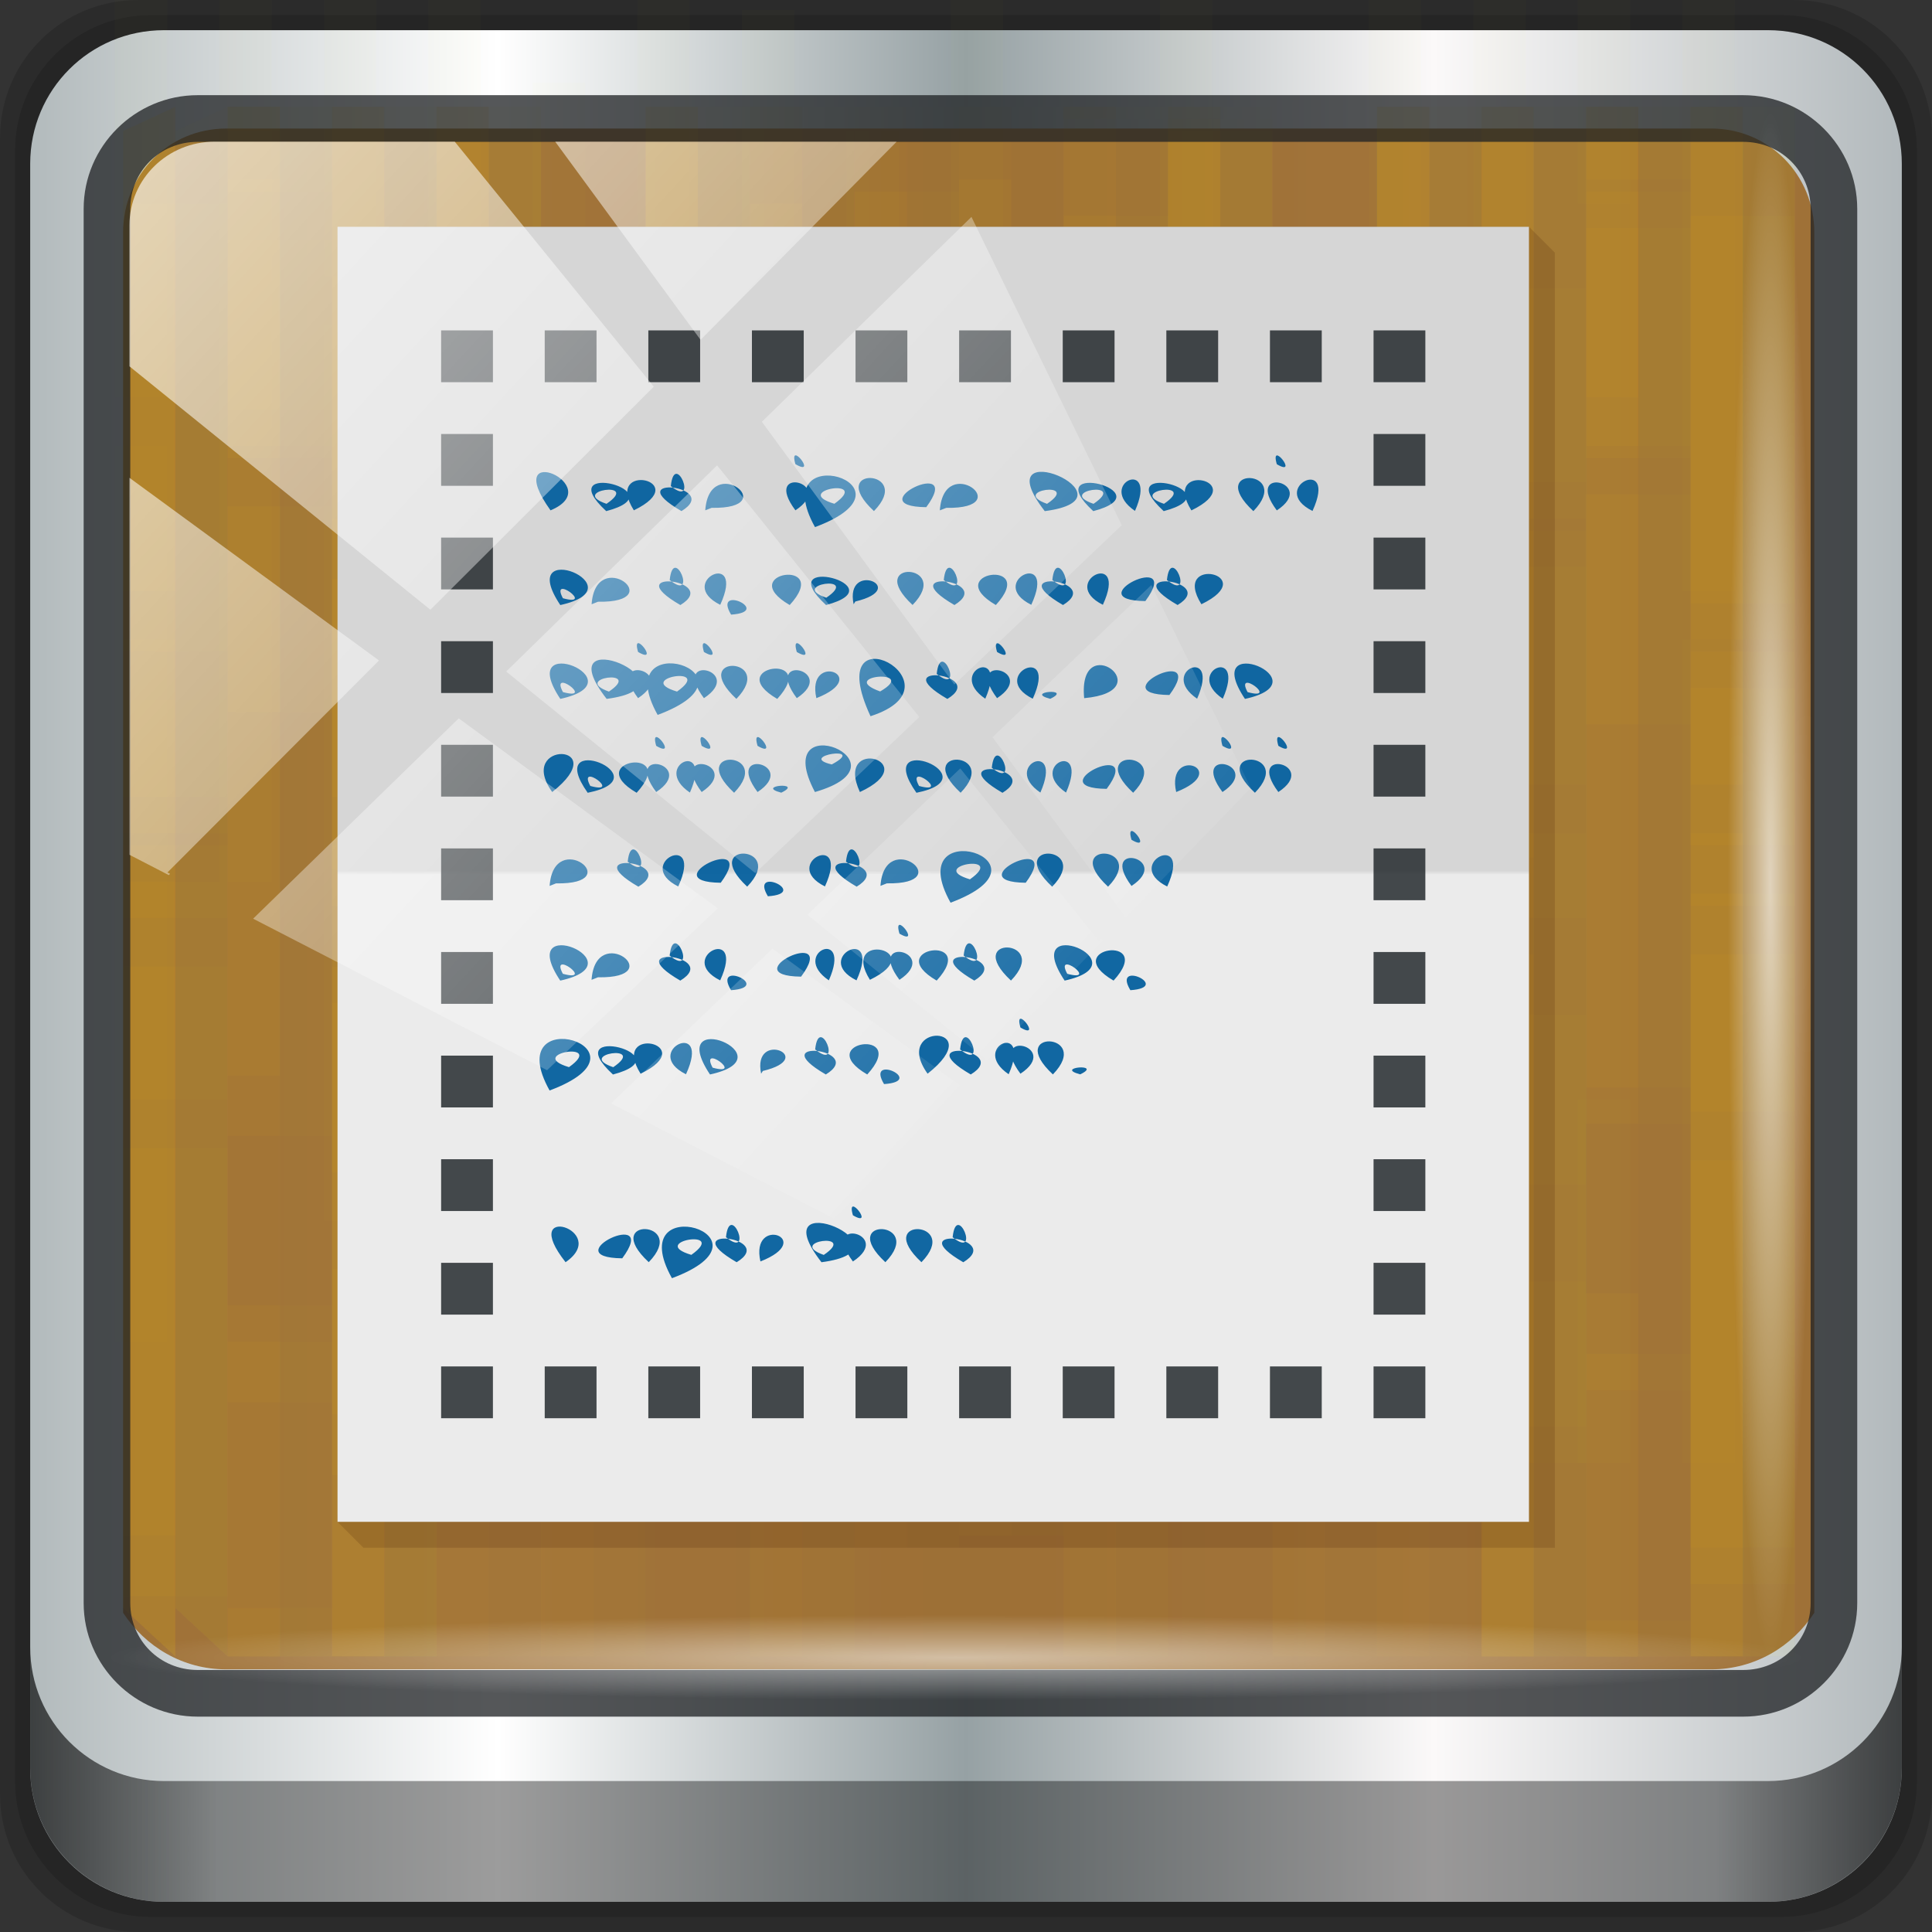 <?xml version="1.0" encoding="UTF-8" standalone="no"?>
<!-- Created with Inkscape (http://www.inkscape.org/) -->

<svg
   xmlns:dc="http://purl.org/dc/elements/1.1/"
   xmlns:cc="http://creativecommons.org/ns#"
   xmlns:rdf="http://www.w3.org/1999/02/22-rdf-syntax-ns#"
   xmlns:svg="http://www.w3.org/2000/svg"
   xmlns="http://www.w3.org/2000/svg"
   xmlns:xlink="http://www.w3.org/1999/xlink"
   xmlns:sodipodi="http://sodipodi.sourceforge.net/DTD/sodipodi-0.dtd"
   xmlns:inkscape="http://www.inkscape.org/namespaces/inkscape"
   width="96"
   height="96"
   id="svg13094"
   version="1.1"
   inkscape:version="0.92.2 5c3e80d, 2017-08-06"
   sodipodi:docname="template_colorful.svg">
  <rect width="100%" height="100%" fill="#333333" stroke="none"/>
  <sodipodi:namedview
     id="base"
     pagecolor="#ffffff"
     bordercolor="#666666"
     borderopacity="1.0"
     inkscape:pageopacity="0"
     inkscape:pageshadow="2"
     inkscape:zoom="5.8593753"
     inkscape:cx="31.627072"
     inkscape:cy="31.975788"
     inkscape:document-units="px"
     inkscape:current-layer="svg13094"
     showgrid="false"
     inkscape:snap-bbox="true"
     inkscape:bbox-paths="true"
     inkscape:bbox-nodes="true"
     inkscape:snap-bbox-edge-midpoints="true"
     inkscape:snap-bbox-midpoints="true"
     inkscape:object-paths="true"
     inkscape:snap-intersection-paths="true"
     inkscape:object-nodes="true"
     inkscape:snap-smooth-nodes="true"
     inkscape:snap-midpoints="true"
     inkscape:snap-object-midpoints="true"
     inkscape:snap-center="true"
     showguides="true"
     inkscape:guide-bbox="true"
     inkscape:window-width="1280"
     inkscape:window-height="941"
     inkscape:window-x="0"
     inkscape:window-y="21"
     inkscape:window-maximized="1"
     inkscape:snap-global="true"
     fit-margin-top="0"
     fit-margin-left="0"
     fit-margin-right="0"
     fit-margin-bottom="0"
     showborder="true"
     inkscape:showpageshadow="false"
     inkscape:snap-page="true">
    <inkscape:grid
       originy="18"
       originx="1.6362304e-08"
       snapvisiblegridlinesonly="true"
       enabled="true"
       visible="true"
       empspacing="5"
       id="grid3075"
       type="xygrid"
       spacingx="1"
       spacingy="1" />
  </sodipodi:namedview>
  <defs
     id="defs13096">
    <linearGradient
       gradientTransform="matrix(0.823,0,0,0.823,6.355,8.589)"
       gradientUnits="userSpaceOnUse"
       id="linearGradient3984-8-7-3-8"
       y2="2"
       x2="31"
       y1="64"
       x1="31">
      <stop
         offset="0"
         style="stop-color:#ebebeb;stop-opacity:1"
         id="stop3099-1-3-0-1" />
      <stop
         offset="0.5"
         style="stop-color:#ebebeb;stop-opacity:1;"
         id="stop3875-7-3-2-0" />
      <stop
         offset="0.503"
         style="stop-color:#d6d6d6;stop-opacity:1"
         id="stop3873-1-0-8-5" />
      <stop
         offset="1"
         style="stop-color:#d6d6d6;stop-opacity:1"
         id="stop3101-06-4-6-6" />
    </linearGradient>
    <linearGradient
       id="linearGradient6139-0">
      <stop
         style="stop-color:#b2babc;stop-opacity:1"
         offset="0"
         id="stop6141-2" />
      <stop
         id="stop6151-0"
         offset="0.25"
         style="stop-color:#ffffff;stop-opacity:1;" />
      <stop
         id="stop6147-1"
         offset="0.5"
         style="stop-color:#96a1a4;stop-opacity:1" />
      <stop
         style="stop-color:#fbf9f9;stop-opacity:1;"
         offset="0.75"
         id="stop6149-4" />
      <stop
         style="stop-color:#b2b9bc;stop-opacity:1"
         offset="1"
         id="stop6143-4" />
    </linearGradient>
    <linearGradient
       id="linearGradient3832-0-6-1-1">
      <stop
         id="stop3834-6-3-7-1"
         offset="0"
         style="stop-color:#000000;stop-opacity:1;" />
      <stop
         style="stop-color:#000000;stop-opacity:0.588;"
         offset="0.1"
         id="stop3872-2-4" />
      <stop
         id="stop3844-6-2-7-6"
         offset="0.9"
         style="stop-color:#000000;stop-opacity:0.588;" />
      <stop
         id="stop3836-5-0-2-9"
         offset="1"
         style="stop-color:#000000;stop-opacity:1;" />
    </linearGradient>
    <linearGradient
       id="linearGradient3737">
      <stop
         id="stop3739"
         style="stop-color:#ffffff;stop-opacity:1"
         offset="0" />
      <stop
         id="stop3741"
         style="stop-color:#ffffff;stop-opacity:0"
         offset="1" />
    </linearGradient>
    <clipPath
       clipPathUnits="userSpaceOnUse"
       id="clipPath4156-4-1">
      <path
         style="opacity:0.6;fill:#ffffff;fill-opacity:1;stroke:none"
         d="m 27.046,-55.695 -14.214,13.321 h 0.061 l 15.653,21.771 10.231,-10.546 C 38.562,-32.302 27.468,-54.819 27.046,-55.695 Z M 9.647,-39.383 -5.241,-25.321 15.988,-7.806 26.372,-18.383 Z m 31.491,12.951 -9.741,9.714 8.945,12.458 7.781,-7.555 z m -49.84,4.379 -13.754,12.982 26.283,13.846 0.061,-0.062 -0.123,-0.062 L 13.599,-5.401 -8.702,-22.053 Z m 38.015,7.401 -9.803,9.775 11.579,9.559 7.628,-7.401 -8.669,-11.009 z m 20.187,5.674 -7.383,7.216 6.188,8.542 5.82,-6.137 z m -32.195,6.322 -9.557,9.498 13.662,7.185 7.934,-7.678 z m 23.312,2.374 -7.107,6.938 8.363,6.907 5.361,-5.674 -0.061,-0.092 -0.092,0.123 -6.464,-8.203 z m -8.73,8.542 -7.505,7.339 10.354,5.458 c 1.397,-1.321 5.675,-6.123 5.851,-6.322 z"
         id="path4158-0-8"
         inkscape:connector-curvature="0" />
    </clipPath>
    <linearGradient
       gradientUnits="userSpaceOnUse"
       y2="7.017"
       x2="45.448"
       y1="92.54"
       x1="45.448"
       gradientTransform="scale(1.006,0.994)"
       id="ButtonShadow-16">
      <stop
         id="stop3750-6"
         offset="0"
         style="stop-color:#000000;stop-opacity:1;" />
      <stop
         id="stop3752-4"
         offset="1"
         style="stop-color:#000000;stop-opacity:0.588;" />
    </linearGradient>
    <clipPath
       id="clipPath4355-7"
       clipPathUnits="userSpaceOnUse">
      <rect
         ry="6"
         rx="6"
         y="6"
         x="6"
         height="80"
         width="84"
         id="rect4357-5"
         style="fill:#ffffff;fill-opacity:1;fill-rule:nonzero;stroke:none" />
    </clipPath>
    <clipPath
       id="clipPath4355-9"
       clipPathUnits="userSpaceOnUse">
      <rect
         ry="6"
         rx="6"
         y="6"
         x="6"
         height="80"
         width="84"
         id="rect4357-1"
         style="fill:#ffffff;fill-opacity:1;fill-rule:nonzero;stroke:none" />
    </clipPath>
    <clipPath
       id="clipPath4355-1"
       clipPathUnits="userSpaceOnUse">
      <rect
         ry="6"
         rx="6"
         y="6"
         x="6"
         height="80"
         width="84"
         id="rect4357-9"
         style="fill:#ffffff;fill-opacity:1;fill-rule:nonzero;stroke:none" />
    </clipPath>
    <clipPath
       id="clipPath3943-52-0"
       clipPathUnits="userSpaceOnUse">
      <path
         inkscape:connector-curvature="0"
         style="color:#000000;display:inline;overflow:visible;visibility:visible;opacity:0.8;fill:#ff00ff;fill-opacity:1;fill-rule:nonzero;stroke:none;stroke-width:1;marker:none;enable-background:accumulate"
         d="m 69.781,20.844 -5,3.438 c 5.587,5.537 9,13.328 9,21.812 0,8.434 -3.377,16.096 -8.906,21.625 l 5,3.438 C 76.078,64.576 80,55.844 80,46.094 c 2e-6,-9.797 -3.963,-18.66 -10.219,-25.25 z M 40,24.062 28.906,36.219 H 21.5 c -0.823,0 -1.5,0.677 -1.5,1.5 v 1 14.844 1 c 0,0.823 0.684,1.61 1.5,1.5 h 7.406 L 40,68 V 66 26.062 Z m 20.594,3.281 -5,3.438 L 55.5,30.875 c 3.938,3.89 6.406,9.25 6.406,15.219 0,5.921 -2.43,11.148 -6.312,15.031 l 0.094,0.094 5.094,3.438 c 4.475,-4.908 7.25,-11.402 7.25,-18.562 0,-7.231 -2.879,-13.831 -7.438,-18.75 z m -9.25,6.5 -5.219,3.625 c 2.222,2.218 3.719,5.24 3.719,8.625 0,3.337 -1.459,6.228 -3.625,8.438 l 5.219,3.625 c 2.822,-3.237 4.531,-7.434 4.531,-12.062 0,-4.673 -1.754,-9.001 -4.625,-12.25 z"
         id="path3945-4-1" />
    </clipPath>
    <linearGradient
       y2="47"
       x2="90"
       y1="47"
       x1="6"
       gradientTransform="matrix(1.107,0,0,1.107,-5.143,-4.036)"
       gradientUnits="userSpaceOnUse"
       id="linearGradient4071-9"
       xlink:href="#linearGradient6139-0"
       inkscape:collect="always" />
    <linearGradient
       gradientUnits="userSpaceOnUse"
       y2="88.172"
       x2="94.5"
       y1="88.172"
       x1="1.5"
       id="linearGradient4129-3"
       xlink:href="#linearGradient3832-0-6-1-1"
       inkscape:collect="always"
       gradientTransform="translate(-3.4e-6)" />
    <radialGradient
       r="43.199"
       fy="44.893"
       fx="13.948"
       cy="44.893"
       cx="13.948"
       gradientTransform="matrix(0.975,0,0,0.049,33.899,80.167)"
       gradientUnits="userSpaceOnUse"
       id="radialGradient7462-6"
       xlink:href="#linearGradient3737"
       inkscape:collect="always" />
    <radialGradient
       r="43.199"
       fy="44.893"
       fx="13.948"
       cy="44.893"
       cx="13.948"
       gradientTransform="matrix(0.888,0,0,0.049,31.544,-90.168)"
       gradientUnits="userSpaceOnUse"
       id="radialGradient7464-7"
       xlink:href="#linearGradient3737"
       inkscape:collect="always" />
    <clipPath
       clipPathUnits="userSpaceOnUse"
       id="clipPath4156-4-1-9">
      <path
         style="opacity:0.6;fill:#ffffff;fill-opacity:1;stroke:none"
         d="m 27.046,-55.695 -14.214,13.321 h 0.061 l 15.653,21.771 10.231,-10.546 C 38.562,-32.302 27.468,-54.819 27.046,-55.695 Z M 9.647,-39.383 -5.241,-25.321 15.988,-7.806 26.372,-18.383 Z m 31.491,12.951 -9.741,9.714 8.945,12.458 7.781,-7.555 z m -49.84,4.379 -13.754,12.982 26.283,13.846 0.061,-0.062 -0.123,-0.062 L 13.599,-5.401 -8.702,-22.053 Z m 38.015,7.401 -9.803,9.775 11.579,9.559 7.628,-7.401 -8.669,-11.009 z m 20.187,5.674 -7.383,7.216 6.188,8.542 5.82,-6.137 z m -32.195,6.322 -9.557,9.498 13.662,7.185 7.934,-7.678 z m 23.312,2.374 -7.107,6.938 8.363,6.907 5.361,-5.674 -0.061,-0.092 -0.092,0.123 -6.464,-8.203 z m -8.73,8.542 -7.505,7.339 10.354,5.458 c 1.397,-1.321 5.675,-6.123 5.851,-6.322 z"
         id="path4158-0-8-2"
         inkscape:connector-curvature="0" />
    </clipPath>
    <clipPath
       id="clipPath4355-7-3"
       clipPathUnits="userSpaceOnUse">
      <rect
         ry="6"
         rx="6"
         y="6"
         x="6"
         height="80"
         width="84"
         id="rect4357-5-7"
         style="fill:#ffffff;fill-opacity:1;fill-rule:nonzero;stroke:none" />
    </clipPath>
    <clipPath
       id="clipPath4355-9-5"
       clipPathUnits="userSpaceOnUse">
      <rect
         ry="6"
         rx="6"
         y="6"
         x="6"
         height="80"
         width="84"
         id="rect4357-1-9"
         style="fill:#ffffff;fill-opacity:1;fill-rule:nonzero;stroke:none" />
    </clipPath>
    <clipPath
       id="clipPath4355-1-2"
       clipPathUnits="userSpaceOnUse">
      <rect
         ry="6"
         rx="6"
         y="6"
         x="6"
         height="80"
         width="84"
         id="rect4357-9-2"
         style="fill:#ffffff;fill-opacity:1;fill-rule:nonzero;stroke:none" />
    </clipPath>
    <clipPath
       id="clipPath3943-52-0-8"
       clipPathUnits="userSpaceOnUse">
      <path
         inkscape:connector-curvature="0"
         style="color:#000000;display:inline;overflow:visible;visibility:visible;opacity:0.8;fill:#ff00ff;fill-opacity:1;fill-rule:nonzero;stroke:none;stroke-width:1;marker:none;enable-background:accumulate"
         d="m 69.781,20.844 -5,3.438 c 5.587,5.537 9,13.328 9,21.812 0,8.434 -3.377,16.096 -8.906,21.625 l 5,3.438 C 76.078,64.576 80,55.844 80,46.094 c 2e-6,-9.797 -3.963,-18.66 -10.219,-25.25 z M 40,24.062 28.906,36.219 H 21.5 c -0.823,0 -1.5,0.677 -1.5,1.5 v 1 14.844 1 c 0,0.823 0.684,1.61 1.5,1.5 h 7.406 L 40,68 V 66 26.062 Z m 20.594,3.281 -5,3.438 L 55.5,30.875 c 3.938,3.89 6.406,9.25 6.406,15.219 0,5.921 -2.43,11.148 -6.312,15.031 l 0.094,0.094 5.094,3.438 c 4.475,-4.908 7.25,-11.402 7.25,-18.562 0,-7.231 -2.879,-13.831 -7.438,-18.75 z m -9.25,6.5 -5.219,3.625 c 2.222,2.218 3.719,5.24 3.719,8.625 0,3.337 -1.459,6.228 -3.625,8.438 l 5.219,3.625 c 2.822,-3.237 4.531,-7.434 4.531,-12.062 0,-4.673 -1.754,-9.001 -4.625,-12.25 z"
         id="path3945-4-1-9" />
    </clipPath>
    <linearGradient
       y2="14.514"
       x2="50.528"
       y1="-28.642"
       x1="2.771"
       gradientUnits="userSpaceOnUse"
       id="linearGradient982"
       xlink:href="#linearGradient3737"
       inkscape:collect="always" />
    <linearGradient
       inkscape:collect="always"
       xlink:href="#linearGradient3984-8-7-3-8"
       id="linearGradient3715-6-4"
       gradientUnits="userSpaceOnUse"
       gradientTransform="matrix(0.823,0,0,0.823,7.145,36.355)"
       x1="32.039"
       y1="65.216"
       x2="32.039"
       y2="4.431" />
  </defs>
  <path
     style="display:inline;opacity:0.15;fill:#000000;fill-opacity:1;fill-rule:nonzero;stroke:none"
     d="M 89.143,0 H 6.857 C 3.058,0 -1e-6,3.058 -1e-6,6.857 V 89.143 C -1e-6,92.942 3.058,96 6.857,96 H 89.143 c 3.799,0 6.857,-3.058 6.857,-6.857 V 6.857 C 96,3.058 92.942,0 89.143,0 Z"
     id="path3288-3"
     inkscape:connector-curvature="0" />
  <path
     inkscape:connector-curvature="0"
     id="path4085-6"
     d="M 88.5,0.75 H 7.5 c -3.739,0 -6.75,3.01 -6.75,6.75 V 88.5 c 0,3.74 3.011,6.75 6.75,6.75 H 88.5 c 3.74,0 6.75,-3.01 6.75,-6.75 V 7.5 C 95.25,3.76 92.24,0.75 88.5,0.75 Z"
     style="display:inline;opacity:0.15;fill:#000000;fill-opacity:1;fill-rule:nonzero;stroke:none" />
  <path
     style="display:inline;fill:url(#linearGradient4071-9);fill-opacity:1;fill-rule:nonzero;stroke:none"
     d="M 87.857,1.5 H 8.143 C 4.463,1.5 1.5,4.463 1.5,8.143 v 79.714 c 0,3.68 2.963,6.643 6.643,6.643 H 87.857 c 3.68,0 6.643,-2.963 6.643,-6.643 V 8.143 C 94.5,4.463 91.537,1.5 87.857,1.5 Z"
     id="rect4251-1-1"
     inkscape:connector-curvature="0" />
  <path
     style="display:inline;opacity:0.95;fill:#9e6e31;fill-opacity:1;fill-rule:nonzero;stroke:none;stroke-width:1.03"
     d="m 11.241,6.387 c -2.856,0 -5.124,2.288 -5.124,5.171 v 21.427 7.239 39.914 c 1.097,1.684 2.969,2.812 5.124,2.812 h 4.099 65.589 4.099 c 2.155,0 4.027,-1.127 5.124,-2.812 V 40.225 32.985 11.558 c 0,-2.883 -2.268,-5.171 -5.124,-5.171 z"
     id="path3400-6-2"
     inkscape:connector-curvature="0"
     sodipodi:nodetypes="sscccsccscccsss" />
  <path
     id="path3865"
     d="M 8.713,5.31 6.117,6.513 V 10.123 32.38 H 8.713 Z m 2.596,0 v 4.211 h 2.596 V 5.31 Z m 5.192,0 V 26.365 h 2.596 V 5.31 Z m 5.192,0 V 44.412 h 2.596 V 5.31 Z m 10.385,0 V 38.396 h 2.596 V 5.31 Z m 20.769,0 V 5.912 h 2.596 V 5.31 Z m 15.577,0 V 28.771 h 2.596 V 5.31 Z m 5.192,0 V 45.615 h 2.596 V 5.31 Z m 5.192,0 V 22.755 h 2.596 V 5.31 Z m 5.192,0 V 42.005 H 86.598 V 5.31 Z M 58.04,5.912 v 44.516 h 2.596 V 5.912 Z m -46.731,6.016 v 44.516 h 2.596 V 11.927 Z m 36.346,0 v 44.516 h 2.596 V 11.927 Z M 37.271,13.13 V 57.646 H 39.867 V 13.13 Z M 26.886,16.74 V 61.255 h 2.596 V 16.74 Z m 15.577,2.406 v 44.516 h 2.596 V 19.146 Z m 20.769,6.016 v 44.516 h 2.596 V 25.162 Z m -46.731,3.609 v 44.516 h 2.596 V 28.771 Z m 36.346,0 v 44.516 h 2.596 V 28.771 Z m 15.577,2.406 v 44.516 h 2.596 V 31.177 Z M 6.117,34.787 V 46.216 79.302 H 8.713 V 34.787 Z M 84.002,44.412 V 82.31 H 86.598 V 44.412 Z m -10.385,6.016 v 31.883 h 2.596 V 50.427 Z m 5.192,16.844 v 15.039 h 2.596 V 67.271 Z"
     style="color:#000000;display:inline;overflow:visible;visibility:visible;fill:#ffcc00;fill-opacity:0.036;fill-rule:nonzero;stroke:none;stroke-width:1;marker:none;enable-background:accumulate"
     inkscape:connector-curvature="0" />
  <path
     id="path3867"
     d="M 8.713,5.31 6.117,6.513 V 10.123 41.404 H 8.713 Z m 2.596,0 V 22.154 h 2.596 V 5.31 Z m 5.192,0 V 45.013 h 2.596 V 5.31 Z m 5.192,0 V 28.169 h 2.596 V 5.31 Z m 10.385,0 V 49.826 h 2.596 V 5.31 Z m 25.962,0 V 37.794 h 2.596 V 5.31 Z m 10.385,0 V 43.81 h 2.596 V 5.31 Z m 5.192,0 V 25.763 h 2.596 V 5.31 Z m 5.192,0 V 8.92 h 2.596 V 5.31 Z m 5.192,0 V 31.779 H 86.598 V 5.31 Z M 42.463,11.326 v 44.516 h 2.596 V 11.326 Z m 36.346,0 v 44.516 h 2.596 V 11.326 Z M 52.848,12.529 V 57.044 h 2.596 V 12.529 Z m 10.385,3.609 v 44.516 h 2.596 V 16.138 Z M 47.656,18.544 v 44.516 h 2.596 V 18.544 Z m -20.769,6.016 v 44.516 h 2.596 V 24.56 Z m 10.385,3.609 V 72.685 H 39.867 V 28.169 Z m 36.346,0 v 44.516 h 2.596 V 28.169 Z m -51.923,2.406 v 44.516 h 2.596 V 30.576 Z m 62.308,3.609 V 78.701 H 86.598 V 34.185 Z M 6.117,43.81 v 2.406 33.687 l 2.596,2.406 v -38.5 z m 10.385,6.016 v 32.484 h 2.596 V 49.826 Z m -5.192,16.844 v 15.641 h 2.596 V 66.669 Z"
     style="color:#000000;display:inline;overflow:visible;visibility:visible;fill:#ffcc00;fill-opacity:0.036;fill-rule:nonzero;stroke:none;stroke-width:1;marker:none;enable-background:accumulate"
     inkscape:connector-curvature="0" />
  <path
     id="path3869"
     d="M 8.713,5.31 6.117,6.513 V 10.123 39.599 H 8.713 Z m 2.596,0 V 20.349 h 2.596 V 5.31 Z m 5.192,0 V 43.209 h 2.596 V 5.31 Z m 5.192,0 V 26.365 h 2.596 V 5.31 Z m 10.385,0 V 48.021 h 2.596 V 5.31 Z m 25.962,0 V 35.99 h 2.596 V 5.31 Z m 10.385,0 V 42.005 h 2.596 V 5.31 Z m 5.192,0 V 23.959 h 2.596 V 5.31 Z m 5.192,0 v 1.805 h 2.596 V 5.31 Z m 5.192,0 V 29.974 H 86.598 V 5.31 Z M 42.463,9.521 V 54.037 h 2.596 V 9.521 Z m 36.346,0 V 54.037 h 2.596 V 9.521 Z M 52.848,10.724 v 44.516 h 2.596 V 10.724 Z m 10.385,3.609 v 44.516 h 2.596 V 14.334 Z M 47.656,16.74 V 61.255 h 2.596 V 16.74 Z M 26.886,22.755 v 44.516 h 2.596 V 22.755 Z m 10.385,3.609 V 70.88 H 39.867 V 26.365 Z m 36.346,0 v 44.516 h 2.596 V 26.365 Z m -51.923,2.406 v 44.516 h 2.596 V 28.771 Z m 62.308,3.609 V 76.896 H 86.598 V 32.38 Z M 6.117,42.005 v 4.211 33.687 L 8.713,82.31 V 42.005 Z m 10.385,6.016 v 34.289 h 2.596 v -34.289 z m -5.192,16.844 v 17.445 h 2.596 V 64.865 Z"
     style="color:#000000;display:inline;overflow:visible;visibility:visible;fill:#ffcc00;fill-opacity:0.036;fill-rule:nonzero;stroke:none;stroke-width:1;marker:none;enable-background:accumulate"
     inkscape:connector-curvature="0" />
  <path
     id="path3871"
     d="M 8.713,5.31 6.117,6.513 V 29.373 H 8.713 Z m 2.596,0 v 1.203 h 2.596 V 5.31 Z m 5.192,0 V 23.357 h 2.596 V 5.31 Z m 5.192,0 V 41.404 h 2.596 V 5.31 Z m 10.385,0 V 35.388 h 2.596 V 5.31 Z m 25.962,0 V 47.419 h 2.596 V 5.31 Z m 10.385,0 V 25.763 h 2.596 V 5.31 Z m 5.192,0 V 42.607 h 2.596 V 5.31 Z m 5.192,0 V 19.748 h 2.596 V 5.31 Z m 5.192,0 V 38.998 H 86.598 V 5.31 Z M 11.309,8.92 v 44.516 h 2.596 V 8.92 Z m 36.346,0 v 44.516 h 2.596 V 8.92 Z M 37.271,10.123 V 54.638 H 39.867 V 10.123 Z m -10.385,3.609 v 44.516 h 2.596 V 13.732 Z m 15.577,2.406 v 44.516 h 2.596 V 16.138 Z m 20.769,6.016 v 44.516 h 2.596 V 22.154 Z m -46.731,3.609 v 44.516 h 2.596 V 25.763 Z m 36.346,0 v 44.516 h 2.596 V 25.763 Z m 15.577,2.406 v 44.516 h 2.596 V 28.169 Z M 6.117,31.779 v 14.437 30.078 H 8.713 V 31.779 Z M 84.002,41.404 V 82.31 H 86.598 V 41.404 Z m -10.385,6.016 v 34.891 h 2.596 V 47.419 Z m 5.192,16.844 v 18.047 h 2.596 V 64.263 Z"
     style="color:#000000;display:inline;overflow:visible;visibility:visible;fill:#ffcc00;fill-opacity:0.036;fill-rule:nonzero;stroke:none;stroke-width:1;marker:none;enable-background:accumulate"
     inkscape:connector-curvature="0" />
  <path
     id="path3873"
     d="M 8.713,5.31 6.117,6.513 V 10.123 45.615 H 8.713 Z m 2.596,0 V 22.755 h 2.596 V 5.31 Z m 5.192,0 V 39.599 h 2.596 V 5.31 Z m 20.769,0 V 16.74 H 39.867 V 5.31 Z m 10.385,0 v 7.82 h 2.596 V 5.31 Z m 5.192,0 V 19.146 h 2.596 V 5.31 Z m 15.577,0 V 42.005 h 2.596 V 5.31 Z m 10.385,0 V 35.99 h 2.596 V 5.31 Z M 32.079,7.115 V 51.63 h 2.596 V 7.115 Z M 84.002,10.724 V 55.24 H 86.598 V 10.724 Z m -62.308,2.406 v 44.516 h 2.596 V 13.13 Z m 51.923,1.203 v 44.516 h 2.596 V 14.334 Z m -15.577,4.812 v 44.516 h 2.596 V 19.146 Z m -46.731,6.016 v 44.516 h 2.596 V 25.162 Z m 36.346,0 v 44.516 h 2.596 V 25.162 Z M 37.271,26.365 V 70.88 H 39.867 V 26.365 Z m -10.385,3.609 v 44.516 h 2.596 V 29.974 Z m 15.577,2.406 v 44.516 h 2.596 V 32.38 Z m 20.769,6.016 v 43.914 h 2.596 V 38.396 Z m -46.731,3.609 v 40.305 h 2.596 V 42.005 Z m 36.346,0 v 40.305 h 2.596 V 42.005 Z m 15.577,2.406 v 37.898 h 2.596 V 44.412 Z M 6.117,48.021 v 31.883 l 2.596,2.406 v -34.289 z M 84.002,57.646 V 82.31 H 86.598 V 57.646 Z m -10.385,6.016 v 18.648 h 2.596 V 63.662 Z m 5.192,16.844 v 1.805 h 2.596 v -1.805 z"
     style="color:#000000;display:inline;overflow:visible;visibility:visible;fill:#ffcc00;fill-opacity:0.036;fill-rule:nonzero;stroke:none;stroke-width:1;marker:none;enable-background:accumulate"
     inkscape:connector-curvature="0" />
  <path
     id="path3875"
     d="M 11.309,5.31 V 35.388 h 2.596 V 5.31 Z m 10.385,0 V 41.404 h 2.596 V 5.31 Z m 15.577,0 V 18.544 H 39.867 V 5.31 Z m 5.192,0 v 7.219 h 2.596 V 5.31 Z m 10.385,0 V 16.138 h 2.596 V 5.31 Z m 20.769,0 V 38.998 h 2.596 V 5.31 Z m 5.192,0 V 22.154 h 2.596 V 5.31 Z m 5.192,0 V 45.013 H 86.598 V 5.31 Z M 58.04,6.513 V 51.029 h 2.596 V 6.513 Z M 6.117,10.123 v 36.094 8.422 H 8.713 V 10.123 Z M 68.425,12.529 V 57.044 h 2.596 V 12.529 Z m -51.923,1.203 v 44.516 h 2.596 V 13.732 Z m 15.577,4.812 v 44.516 h 2.596 V 18.544 Z m 10.385,6.016 v 44.516 h 2.596 V 24.56 Z m 36.346,0 v 44.516 h 2.596 V 24.56 Z m -25.962,1.203 v 44.516 h 2.596 V 25.763 Z m 10.385,3.609 v 44.516 h 2.596 V 29.373 Z m -15.577,2.406 v 44.516 h 2.596 V 31.779 Z m -20.769,6.016 v 44.516 h 2.596 V 37.794 Z m 10.385,3.609 V 82.31 H 39.867 V 41.404 Z m 36.346,0 v 40.906 h 2.596 V 41.404 Z m -51.923,2.406 v 38.5 h 2.596 v -38.5 z m 62.308,3.609 V 82.31 H 86.598 V 47.419 Z M 6.117,57.044 V 79.904 L 8.713,82.31 V 57.044 Z m 10.385,6.016 v 19.25 h 2.596 V 63.06 Z m -5.192,16.844 v 2.406 h 2.596 v -2.406 z"
     style="color:#000000;display:inline;overflow:visible;visibility:visible;fill:#ffcc00;fill-opacity:0.036;fill-rule:nonzero;stroke:none;stroke-width:1;marker:none;enable-background:accumulate"
     inkscape:connector-curvature="0" />
  <path
     inkscape:connector-curvature="0"
     style="color:#000000;display:inline;overflow:visible;visibility:visible;fill:#ffcc00;fill-opacity:0.015;fill-rule:nonzero;stroke:none;stroke-width:1;marker:none;enable-background:accumulate"
     d="M 11.309,5.31 8.713,6.513 v 3.609 22.258 h 2.596 z m 2.596,0 v 4.211 h 2.596 V 5.31 Z m 5.192,0 V 26.365 h 2.596 V 5.31 Z m 5.192,0 V 44.412 h 2.596 V 5.31 Z m 10.385,0 V 38.396 h 2.596 V 5.31 Z m 20.769,0 V 5.912 h 2.596 V 5.31 Z m 15.577,0 V 28.771 h 2.596 V 5.31 Z m 5.192,0 V 45.615 h 2.596 V 5.31 Z m 5.192,0 V 22.755 h 2.596 V 5.31 Z m 5.192,0 V 42.005 h 2.596 V 5.31 Z M 60.636,5.912 V 50.427 H 63.233 V 5.912 Z m -46.731,6.016 v 44.516 h 2.596 V 11.927 Z m 36.346,0 v 44.516 h 2.596 V 11.927 Z M 39.867,13.13 v 44.516 h 2.596 V 13.13 Z M 29.483,16.74 V 61.255 h 2.596 V 16.74 Z m 15.577,2.406 v 44.516 h 2.596 V 19.146 Z m 20.769,6.016 v 44.516 h 2.596 V 25.162 Z m -46.731,3.609 v 44.516 h 2.596 V 28.771 Z m 36.346,0 v 44.516 h 2.596 V 28.771 Z m 15.577,2.406 v 44.516 h 2.596 V 31.177 Z M 8.713,34.787 v 11.43 33.086 h 2.596 V 34.787 Z m 77.885,9.625 v 37.898 h 2.596 V 44.412 Z m -10.385,6.016 v 31.883 h 2.596 V 50.427 Z m 5.192,16.844 v 15.039 h 2.596 V 67.271 Z"
     id="path4002" />
  <path
     inkscape:connector-curvature="0"
     style="color:#000000;display:inline;overflow:visible;visibility:visible;fill:#ffcc00;fill-opacity:0.015;fill-rule:nonzero;stroke:none;stroke-width:1;marker:none;enable-background:accumulate"
     d="M 11.309,5.31 8.713,6.513 v 3.609 31.281 h 2.596 z m 2.596,0 V 22.154 h 2.596 V 5.31 Z m 5.192,0 V 45.013 h 2.596 V 5.31 Z m 5.192,0 V 28.169 h 2.596 V 5.31 Z m 10.385,0 V 49.826 h 2.596 V 5.31 Z m 25.962,0 V 37.794 H 63.233 V 5.31 Z m 10.385,0 V 43.81 h 2.596 V 5.31 Z m 5.192,0 V 25.763 h 2.596 V 5.31 Z m 5.192,0 V 8.92 h 2.596 V 5.31 Z m 5.192,0 V 31.779 h 2.596 V 5.31 Z M 45.059,11.326 v 44.516 h 2.596 V 11.326 Z m 36.346,0 v 44.516 h 2.596 V 11.326 Z M 55.444,12.529 V 57.044 h 2.596 V 12.529 Z m 10.385,3.609 v 44.516 h 2.596 V 16.138 Z M 50.252,18.544 v 44.516 h 2.596 V 18.544 Z m -20.769,6.016 v 44.516 h 2.596 V 24.56 Z m 10.385,3.609 v 44.516 h 2.596 V 28.169 Z m 36.346,0 v 44.516 h 2.596 V 28.169 Z m -51.923,2.406 v 44.516 h 2.596 V 30.576 Z M 86.598,34.185 V 78.701 h 2.596 V 34.185 Z M 8.713,43.81 v 2.406 33.687 l 2.596,2.406 v -38.5 z m 10.385,6.016 v 32.484 h 2.596 V 49.826 Z m -5.192,16.844 v 15.641 h 2.596 V 66.669 Z"
     id="path3998" />
  <path
     inkscape:connector-curvature="0"
     style="color:#000000;display:inline;overflow:visible;visibility:visible;fill:#ffcc00;fill-opacity:0.015;fill-rule:nonzero;stroke:none;stroke-width:1;marker:none;enable-background:accumulate"
     d="M 11.309,5.31 8.713,6.513 v 3.609 29.477 h 2.596 z m 2.596,0 V 20.349 h 2.596 V 5.31 Z m 5.192,0 V 43.209 h 2.596 V 5.31 Z m 5.192,0 V 26.365 h 2.596 V 5.31 Z m 10.385,0 V 48.021 h 2.596 V 5.31 Z m 25.962,0 V 35.99 H 63.233 V 5.31 Z m 10.385,0 V 42.005 h 2.596 V 5.31 Z m 5.192,0 V 23.959 h 2.596 V 5.31 Z m 5.192,0 v 1.805 h 2.596 V 5.31 Z m 5.192,0 V 29.974 h 2.596 V 5.31 Z M 45.059,9.521 V 54.037 h 2.596 V 9.521 Z m 36.346,0 V 54.037 h 2.596 V 9.521 Z M 55.444,10.724 v 44.516 h 2.596 V 10.724 Z m 10.385,3.609 v 44.516 h 2.596 V 14.334 Z M 50.252,16.74 V 61.255 h 2.596 V 16.74 Z M 29.483,22.755 v 44.516 h 2.596 V 22.755 Z m 10.385,3.609 v 44.516 h 2.596 V 26.365 Z m 36.346,0 v 44.516 h 2.596 V 26.365 Z m -51.923,2.406 v 44.516 h 2.596 V 28.771 Z m 62.308,3.609 v 44.516 h 2.596 V 32.38 Z M 8.713,42.005 v 4.211 33.687 l 2.596,2.406 V 42.005 Z m 10.385,6.016 v 34.289 h 2.596 v -34.289 z m -5.192,16.844 v 17.445 h 2.596 V 64.865 Z"
     id="path4004" />
  <path
     inkscape:connector-curvature="0"
     style="color:#000000;display:inline;overflow:visible;visibility:visible;fill:#ffcc00;fill-opacity:0.015;fill-rule:nonzero;stroke:none;stroke-width:1;marker:none;enable-background:accumulate"
     d="M 8.308,-4.315 5.711,-3.112 V 19.748 h 2.596 z m 2.596,0 v 1.203 h 2.596 v -1.203 z m 5.192,0 V 13.732 h 2.596 V -4.315 Z m 5.192,0 V 31.779 h 2.596 V -4.315 Z m 10.385,0 V 25.763 h 2.596 V -4.315 Z m 25.962,0 V 37.794 h 2.596 V -4.315 Z m 10.385,0 V 16.138 h 2.596 V -4.315 Z m 5.192,0 V 32.982 h 2.596 V -4.315 Z m 5.192,0 V 10.123 h 2.596 V -4.315 Z m 5.192,0 V 29.373 h 2.596 V -4.315 Z M 10.904,-0.705 v 44.516 h 2.596 V -0.705 Z m 36.346,0 v 44.516 h 2.596 V -0.705 Z M 36.865,0.498 v 44.516 h 2.596 V 0.498 Z M 26.481,4.107 V 48.623 h 2.596 V 4.107 Z M 42.057,6.513 V 51.029 H 44.654 V 6.513 Z m 20.769,6.016 v 44.516 h 2.596 V 12.529 Z m -46.731,3.609 v 44.516 h 2.596 V 16.138 Z m 36.346,0 v 44.516 h 2.596 V 16.138 Z M 68.019,18.544 v 44.516 h 2.596 V 18.544 Z M 5.711,22.154 v 14.437 30.078 H 8.308 V 22.154 Z m 77.885,9.625 v 40.906 h 2.596 V 31.779 Z m -10.385,6.016 v 34.891 h 2.596 V 37.794 Z m 5.192,16.844 v 18.047 h 2.596 V 54.638 Z"
     id="path4000" />
  <path
     inkscape:connector-curvature="0"
     style="color:#000000;display:inline;overflow:visible;visibility:visible;fill:#ffcc00;fill-opacity:0.015;fill-rule:nonzero;stroke:none;stroke-width:1;marker:none;enable-background:accumulate"
     d="M 11.309,5.31 8.713,6.513 v 3.609 35.492 h 2.596 z m 2.596,0 V 22.755 h 2.596 V 5.31 Z m 5.192,0 V 39.599 h 2.596 V 5.31 Z m 20.769,0 V 16.74 h 2.596 V 5.31 Z m 10.385,0 v 7.82 h 2.596 V 5.31 Z m 5.192,0 V 19.146 h 2.596 V 5.31 Z m 15.577,0 V 42.005 h 2.596 V 5.31 Z m 10.385,0 V 35.99 h 2.596 V 5.31 Z M 34.675,7.115 V 51.63 h 2.596 V 7.115 Z M 86.598,10.724 v 44.516 h 2.596 V 10.724 Z m -62.308,2.406 v 44.516 h 2.596 V 13.13 Z m 51.923,1.203 v 44.516 h 2.596 V 14.334 Z M 60.636,19.146 V 63.662 H 63.233 V 19.146 Z m -46.731,6.016 v 44.516 h 2.596 V 25.162 Z m 36.346,0 v 44.516 h 2.596 V 25.162 Z M 39.867,26.365 v 44.516 h 2.596 V 26.365 Z m -10.385,3.609 v 44.516 h 2.596 V 29.974 Z m 15.577,2.406 v 44.516 h 2.596 V 32.38 Z m 20.769,6.016 v 43.914 h 2.596 V 38.396 Z m -46.731,3.609 v 40.305 h 2.596 V 42.005 Z m 36.346,0 v 40.305 h 2.596 V 42.005 Z m 15.577,2.406 v 37.898 h 2.596 V 44.412 Z M 8.713,48.021 v 31.883 l 2.596,2.406 v -34.289 z m 77.885,9.625 v 24.664 h 2.596 V 57.646 Z m -10.385,6.016 v 18.648 h 2.596 V 63.662 Z m 5.192,16.844 v 1.805 h 2.596 v -1.805 z"
     id="path4006" />
  <path
     inkscape:connector-curvature="0"
     style="color:#000000;display:inline;overflow:visible;visibility:visible;fill:#ffcc00;fill-opacity:0.015;fill-rule:nonzero;stroke:none;stroke-width:1;marker:none;enable-background:accumulate"
     d="M 13.906,5.31 V 35.388 h 2.596 V 5.31 Z m 10.385,0 V 41.404 h 2.596 V 5.31 Z m 15.577,0 V 18.544 h 2.596 V 5.31 Z m 5.192,0 v 7.219 h 2.596 V 5.31 Z m 10.385,0 V 16.138 h 2.596 V 5.31 Z m 20.769,0 V 38.998 h 2.596 V 5.31 Z m 5.192,0 V 22.154 h 2.596 V 5.31 Z m 5.192,0 V 45.013 h 2.596 V 5.31 Z M 60.636,6.513 V 51.029 H 63.233 V 6.513 Z M 8.713,10.123 v 36.094 8.422 h 2.596 V 10.123 Z m 62.308,2.406 V 57.044 h 2.596 V 12.529 Z m -51.923,1.203 v 44.516 h 2.596 V 13.732 Z m 15.577,4.812 v 44.516 h 2.596 V 18.544 Z m 10.385,6.016 v 44.516 h 2.596 V 24.56 Z m 36.346,0 v 44.516 h 2.596 V 24.56 Z m -25.962,1.203 v 44.516 h 2.596 V 25.763 Z m 10.385,3.609 v 44.516 h 2.596 V 29.373 Z m -15.577,2.406 v 44.516 h 2.596 V 31.779 Z m -20.769,6.016 v 44.516 h 2.596 V 37.794 Z m 10.385,3.609 v 40.906 h 2.596 V 41.404 Z m 36.346,0 v 40.906 h 2.596 V 41.404 Z m -51.923,2.406 v 38.5 h 2.596 v -38.5 z m 62.308,3.609 v 34.891 h 2.596 V 47.419 Z M 8.713,57.044 v 22.859 l 2.596,2.406 V 57.044 Z m 10.385,6.016 v 19.25 h 2.596 V 63.06 Z m -5.192,16.844 v 2.406 h 2.596 v -2.406 z"
     id="path3988" />
  <path
     inkscape:connector-curvature="0"
     id="path4989-9"
     d="m 9.825,4.729 c -3.117,0 -5.668,2.54 -5.668,5.646 v 69.278 c 0,3.106 2.551,5.646 5.668,5.646 H 86.617 c 3.117,0 5.668,-2.54 5.668,-5.646 V 10.375 c 0,-3.106 -2.551,-5.646 -5.668,-5.646 z m 0,2.319 H 86.617 c 1.888,0 3.352,1.48 3.352,3.327 v 69.278 c 0,1.846 -1.464,3.327 -3.352,3.327 H 9.825 c -1.888,0 -3.352,-1.48 -3.352,-3.327 V 10.375 c 0,-1.846 1.464,-3.327 3.352,-3.327 z"
     style="color:#000000;font-style:normal;font-variant:normal;font-weight:normal;font-stretch:normal;font-size:medium;line-height:normal;font-family:Sans;-inkscape-font-specification:Sans;text-indent:0;text-align:start;text-decoration:none;text-decoration-line:none;letter-spacing:normal;word-spacing:normal;text-transform:none;writing-mode:lr-tb;direction:ltr;baseline-shift:baseline;text-anchor:start;display:inline;overflow:visible;visibility:visible;fill:#1f2224;fill-opacity:0.757;stroke:none;stroke-width:2.376;marker:none;enable-background:accumulate" />
  <path
     inkscape:connector-curvature="0"
     style="display:inline;opacity:0.658;fill:url(#linearGradient4129-3);fill-opacity:1;fill-rule:nonzero;stroke:none"
     d="m 1.5,81.844 v 6 c 0,3.68 2.976,6.656 6.656,6.656 H 87.844 c 3.68,0 6.656,-2.976 6.656,-6.656 v -6 c 0,3.68 -2.976,6.656 -6.656,6.656 H 8.156 c -3.68,0 -6.656,-2.976 -6.656,-6.656 z"
     id="path4118-3" />
  <rect
     style="opacity:0.55;fill:url(#radialGradient7462-6);fill-opacity:1;stroke:none"
     id="rect4131-1"
     width="84.25"
     height="4.25"
     x="5.375"
     y="80.25"
     rx="4.25"
     ry="4.25" />
  <rect
     ry="4.25"
     rx="4.25"
     y="-90.085"
     x="5.56"
     height="4.25"
     width="76.75"
     id="rect4141-9"
     style="opacity:0.669;fill:url(#radialGradient7464-7);fill-opacity:1;stroke:none"
     transform="rotate(90)" />
  <g
     id="g990"
     transform="matrix(1.287,0,0,1.287,5.188,-40.211)"
     style="stroke-width:0.777">
    <path
       sodipodi:nodetypes="ccccccccc"
       inkscape:connector-curvature="0"
       id="path3960-6-8"
       d="m 11,40 v 2 h -1 l -1,48 1,1 H 56 V 41 l -1,-1 z"
       style="color:#000000;display:inline;overflow:visible;visibility:visible;opacity:1;fill:#421300;fill-opacity:0.164;fill-rule:nonzero;stroke-width:0.777;stroke-linecap:butt;stroke-linejoin:miter;stroke-miterlimit:4;stroke-dasharray:none;stroke-dashoffset:0;stroke-opacity:1;marker:none;enable-background:accumulate" />
    <path
       sodipodi:nodetypes="ccccc"
       style="color:#000000;display:inline;overflow:visible;visibility:visible;fill:url(#linearGradient3715-6-4);fill-opacity:1;fill-rule:nonzero;stroke-width:0.777;stroke-linecap:butt;stroke-linejoin:miter;stroke-miterlimit:4;stroke-dasharray:none;stroke-dashoffset:0;stroke-opacity:1;marker:none;enable-background:accumulate"
       id="path3960-9-1"
       d="M 9,40 H 55 V 90 H 9 Z"
       inkscape:connector-curvature="0" />
    <path
       style="color:#000000;font-style:normal;font-variant:normal;font-weight:normal;font-stretch:normal;font-size:medium;line-height:normal;font-family:Sans;-inkscape-font-specification:Sans;text-indent:0;text-align:start;text-decoration:none;text-decoration-line:none;letter-spacing:normal;word-spacing:normal;text-transform:none;writing-mode:lr-tb;direction:ltr;baseline-shift:baseline;text-anchor:start;display:inline;overflow:visible;visibility:visible;fill:#1e2428;fill-opacity:0.813;stroke:none;stroke-width:1.554;marker:none;enable-background:accumulate"
       d="m 13,44 v 1 1 h 1 1 v -1 -1 h -1 z m 4,2 h 2 v -2 h -2 z m 4,0 h 2 v -2 h -2 z m 4,0 h 2 v -2 h -2 z m 4,0 h 2 v -2 h -2 z m 4,0 h 2 v -2 h -2 z m 4,0 h 2 v -2 h -2 z m 4,0 h 2 v -2 h -2 z m 4,0 h 2 v -2 h -2 z m 4,-1 v 1 h 1 1 v -1 -1 h -1 -1 z m -36,5 h 2 v -2 h -2 z m 36,0 h 2 v -2 h -2 z m -36,4 h 2 v -2 h -2 z m 36,0 h 2 v -2 h -2 z m -36,4 h 2 v -2 h -2 z m 36,0 h 2 v -2 h -2 z m -36,4 h 2 v -2 h -2 z m 36,0 h 2 v -2 h -2 z m -36,4 h 2 v -2 h -2 z m 36,0 h 2 v -2 h -2 z m -36,4 h 2 v -2 h -2 z m 36,0 h 2 v -2 h -2 z m -36,4 h 2 v -2 h -2 z m 36,0 h 2 v -2 h -2 z m -36,4 h 2 v -2 h -2 z m 36,0 h 2 v -2 h -2 z m -36,4 h 2 v -2 h -2 z m 36,0 h 2 v -2 h -2 z m -36,3 v 1 h 1 1 v -1 -1 h -1 -1 z m 4,1 h 2 v -2 h -2 z m 4,0 h 2 v -2 h -2 z m 4,0 h 2 v -2 h -2 z m 4,0 h 2 v -2 h -2 z m 4,0 h 2 v -2 h -2 z m 4,0 h 2 v -2 h -2 z m 4,0 h 2 v -2 h -2 z m 4,0 h 2 v -2 h -2 z m 4,-1 v 1 h 1 1 v -1 -1 h -1 -1 z"
       id="rect3800"
       inkscape:connector-curvature="0"
       sodipodi:nodetypes="cccccccccccccccccccccccccccccccccccccccccccccccccccccccccccccccccccccccccccccccccccccccccccccccccccccccccccccccccccccccccccccccccccccccccccccccccccccccccccccccccccccccccccccccccccccccccccccccccccccccccccccc" />
    <g
       transform="translate(0,32)"
       id="flowRoot3036"
       style="color:#000000;font-style:normal;font-variant:normal;font-weight:bold;font-stretch:normal;font-size:2.9px;line-height:125%;font-family:Oxygen;-inkscape-font-specification:'Oxygen Bold';letter-spacing:0px;word-spacing:0px;display:inline;overflow:visible;visibility:visible;fill:#000000;fill-opacity:0.507;fill-rule:nonzero;stroke:none;stroke-width:0.777;marker:none;enable-background:accumulate">
      <path
         inkscape:connector-curvature="0"
         id="path3333"
         d="m 33.161,47.978 c -2.481,-1.436 1.608,-0.979 1.6e-5,2e-6 m -0.412,-0.966 c 1.095,0.881 0.151,-1.416 0,0 z m -1.204,0.964 c -1.916,-1.78 1.581,-1.625 0,0 z m -1.393,0 c -1.916,-1.78 1.581,-1.625 0,0 z m -1.253,-0.028 c -1.324,-1.771 1.619,-1.067 0,0 z m 0,-1.783 c -0.284,-0.976 0.881,0.516 0,0 z m -1.214,1.812 c -2.443,-3.152 3.811,-0.498 0,0 z m 0.088,-0.282 c 1.346,-0.906 -1.478,-0.524 0,0 z m -2.445,0.252 c -0.406,-1.811 2.19,-0.86 0,0 z m -0.918,0.03 c -2.481,-1.436 1.608,-0.979 1.6e-5,2e-6 m -0.412,-0.966 c 1.095,0.881 0.151,-1.416 0,0 z m -2.086,1.583 c -1.962,-3.516 4.363,-1.63 0,0 z m 0.748,-0.901 c 1.474,-1.046 -1.724,-0.515 0,0 z m -1.644,0.282 c -1.916,-1.78 1.581,-1.625 0,0 z M 19.993,47.826 c -2.69,-0.03 1.515,-2.045 0,0 z m -2.188,0.15 c -1.859,-2.36 1.773,-1.221 0,0 z m 19.87,-7.253 c -1.037,-0.27 0.91,-0.435 0,0 z m -1.055,0.003 c -1.906,-1.771 1.575,-1.63 2.2e-5,-10e-6 m -1.253,-0.028 c -1.324,-1.771 1.619,-1.067 4e-6,2.8e-5 m 0,-1.783 c -0.284,-0.976 0.881,0.516 0,0 z m -0.455,1.804 c -1.544,-1.05 0.928,-2.102 -7e-6,3.7e-5 m -1.463,0.009 c -2.481,-1.436 1.608,-0.979 1.6e-5,2e-6 m -0.412,-0.966 c 1.095,0.881 0.151,-1.416 0,0 z M 31.782,40.698 c -1.429,-2.002 2.419,-1.909 0,0 z m -1.681,0.401 c -0.723,-1.205 1.646,-0.113 4.8e-5,-5e-6 M 29.452,40.728 c -2.169,-1.264 1.677,-1.831 0,0 z m -1.599,0 c -2.481,-1.436 1.608,-0.979 1.6e-5,2e-6 m -0.412,-0.966 c 1.095,0.881 0.151,-1.416 0,0 z m -2.086,0.936 c -0.356,-1.719 2.231,-0.623 0.066,-0.106 l -0.066,0.106 m -1.974,0.03 c -1.796,-2.697 3.123,-0.681 0,0 z m 0.101,-0.263 c 1.261,0.345 -0.513,-0.961 1e-6,6.7e-5 m -1.028,0.255 c -1.766,-0.88 1.014,-2.213 -2e-5,-2.5e-5 m -1.753,-0.021 c -1.201,-1.923 2.37,-1.148 -2.8e-5,2.9e-5 m -1.056,-0.252 c 1.353,-0.919 -1.49,-0.507 0,0 z m -0.01,0.282 c -2.204,-2.031 2.837,-0.747 0,0 z m -2.447,0.617 c -1.962,-3.516 4.363,-1.63 0,0 z m 0.748,-0.901 c 1.474,-1.046 -1.724,-0.515 0,0 z m 21.675,-2.971 c -0.723,-1.205 1.646,-0.113 4.8e-5,-5e-6 m -0.649,-0.371 c -2.169,-1.264 1.677,-1.831 0,0 z m -1.89,0 c -1.796,-2.697 3.123,-0.681 0,0 z m 0.101,-0.263 c 1.261,0.345 -0.513,-0.961 2e-6,6.7e-5 m -2.172,0.262 c -1.916,-1.78 1.581,-1.625 0,0 z m -1.415,0.001 c -2.481,-1.436 1.608,-0.979 1.7e-5,2e-6 m -0.412,-0.966 c 1.095,0.881 0.151,-1.416 0,0 z m -1.042,0.966 c -2.169,-1.264 1.677,-1.831 0,0 z m -1.437,-0.03 c -1.324,-1.771 1.619,-1.067 4e-6,2.3e-5 m 0,-1.783 c -0.284,-0.976 0.881,0.516 0,0 z m -1.14,1.783 c -1.201,-1.923 2.37,-1.148 -3.8e-5,3.2e-5 m -0.518,0.021 c -1.765,-0.88 1.014,-2.213 -10e-6,-3.5e-5 m -1.068,3.7e-5 c -1.544,-1.05 0.928,-2.102 -7e-6,3.7e-5 M 26.898,36.951 c -2.69,-0.03 1.515,-2.045 0,0 z m -2.705,0.523 c -0.723,-1.205 1.646,-0.113 4.8e-5,-5e-6 m -0.419,-0.379 c -1.765,-0.88 1.014,-2.213 -10e-6,-3.3e-5 m -1.539,0.009 c -2.481,-1.436 1.608,-0.979 1.6e-5,2e-6 m -0.412,-0.966 c 1.095,0.881 0.151,-1.416 0,0 z m -3.015,0.936 c 0.162,-2.27 3.046,-0.048 0.247,-0.098 l -0.247,0.098 m -1.209,0.03 c -1.796,-2.697 3.123,-0.681 0,0 z m 0.101,-0.263 c 1.261,0.345 -0.513,-0.961 1e-6,6.7e-5 m 23.333,-3.37 c -1.765,-0.88 1.014,-2.213 -1e-5,-3.7e-5 m -1.378,-0.021 c -1.324,-1.771 1.619,-1.067 0,0 z m 0,-1.783 c -0.284,-0.976 0.881,0.516 0,0 z m -0.905,1.811 c -1.916,-1.78 1.581,-1.625 0,0 z m -2.158,0 c -1.916,-1.78 1.581,-1.625 0,0 z M 35.57,33.326 c -2.69,-0.03 1.515,-2.045 0,0 z m -2.901,0.769 c -1.962,-3.516 4.363,-1.63 0,0 z m 0.748,-0.901 c 1.474,-1.046 -1.724,-0.515 0,0 z m -3.455,0.253 c 0.162,-2.27 3.046,-0.048 0.247,-0.098 l -0.247,0.098 m -0.918,0.03 c -2.481,-1.436 1.608,-0.979 1.6e-5,2e-6 m -0.412,-0.966 c 1.095,0.881 0.151,-1.416 0,0 z m -0.813,0.957 c -1.765,-0.88 1.014,-2.213 -10e-6,-3.7e-5 m -2.203,0.38 c -0.723,-1.205 1.646,-0.113 4.8e-5,-5e-6 m -0.799,-0.372 c -1.906,-1.771 1.575,-1.63 2.2e-5,-1e-5 m -1.022,-0.15 c -2.69,-0.03 1.515,-2.045 0,0 z m -1.64,0.143 c -1.765,-0.88 1.014,-2.213 -10e-6,-3.3e-5 m -1.539,0.009 c -2.481,-1.436 1.608,-0.979 1.6e-5,2e-6 m -0.412,-0.966 c 1.095,0.881 0.151,-1.416 0,0 z m -3.015,0.936 c 0.162,-2.27 3.046,-0.048 0.247,-0.098 z m 28.136,-3.625 c -1.324,-1.771 1.619,-1.067 0,0 z m 0,-1.783 c -0.284,-0.976 0.881,0.516 0,0 z m -0.905,1.811 c -1.916,-1.78 1.581,-1.625 0,0 z m -1.253,-0.028 c -1.324,-1.771 1.619,-1.067 0,0 z m 0,-1.783 c -0.284,-0.976 0.881,0.516 0,0 z m -1.787,1.783 c -0.406,-1.811 2.19,-0.86 0,0 z m -1.661,0.028 c -1.916,-1.78 1.581,-1.625 0,0 z M 38.696,29.701 c -2.69,-0.03 1.515,-2.045 0,0 z m -1.569,0.143 c -1.544,-1.05 0.928,-2.102 -7e-6,3.7e-5 m -0.991,-3.7e-5 c -1.544,-1.05 0.928,-2.102 -6e-6,3.7e-5 m -1.463,0.009 c -2.481,-1.436 1.608,-0.979 1.6e-5,2e-6 M 34.261,28.887 c 1.095,0.881 0.151,-1.416 0,0 z m -1.204,0.964 c -1.916,-1.78 1.581,-1.625 0,0 z m -1.706,0.001 c -1.764,-2.494 2.983,-0.599 0,0 z m 0.101,-0.263 c 1.261,0.345 -0.513,-0.961 1e-6,6.7e-5 m -2.284,0.234 c -1.011,-2.195 2.558,-1.184 9.1e-5,-1.9e-5 m -1.736,0 c -1.806,-3.414 3.888,-1.124 0,0 z m 0.65,-1.065 c 1.426,-0.76 -1.394,-0.325 -1.6e-5,-4e-5 m -1.95,1.09 c -1.037,-0.27 0.91,-0.435 0,0 z m -0.915,-0.025 c -1.324,-1.771 1.619,-1.067 0,0 z m 0,-1.783 c -0.284,-0.976 0.881,0.516 0,0 z m -0.905,1.811 c -1.906,-1.771 1.575,-1.63 2.1e-5,-1e-5 m -1.253,-0.028 c -1.324,-1.771 1.619,-1.067 0,0 z m 0,-1.783 c -0.284,-0.976 0.881,0.516 0,0 z M 22.605,29.844 c -1.544,-1.05 0.928,-2.102 -7e-6,3.7e-5 m -1.301,-0.021 c -1.324,-1.771 1.619,-1.067 0,0 z m 0,-1.783 c -0.284,-0.976 0.881,0.516 0,0 z m -0.755,1.812 c -2.169,-1.264 1.677,-1.831 0,0 z m -1.89,0 c -1.764,-2.494 2.983,-0.599 0,0 z m 0.101,-0.263 c 1.261,0.345 -0.513,-0.961 0,6.7e-5 m -1.471,0.234 c -1.429,-2.002 2.419,-1.909 0,0 z m 26.746,-3.595 c -1.796,-2.697 3.123,-0.681 0,0 z m 0.101,-0.263 c 1.261,0.345 -0.513,-0.961 10e-7,6.7e-5 m -0.957,0.255 c -1.544,-1.05 0.928,-2.102 -1.5e-5,3.7e-5 m -0.991,-3.7e-5 c -1.544,-1.05 0.928,-2.102 -1.5e-5,3.7e-5 m -1.07,-0.143 c -2.69,-0.03 1.515,-2.045 0,0 z m -3.291,0.122 c -0.258,-2.729 3.031,-0.272 1.2e-5,4.3e-5 m -1.31,0.025 c -1.037,-0.27 0.91,-0.435 0,0 z m -0.675,-0.004 c -1.766,-0.88 1.014,-2.213 0,-8.3e-5 m -1.378,-0.021 c -1.324,-1.771 1.619,-1.067 0,0 z m 0,-1.783 c -0.284,-0.976 0.881,0.516 0,0 z m -0.455,1.804 c -1.544,-1.05 0.928,-2.102 -7e-6,3.7e-5 m -1.463,0.009 c -2.481,-1.436 1.608,-0.979 1.6e-5,2e-6 m -0.412,-0.966 c 1.095,0.881 0.151,-1.416 0,0 z m -2.556,1.633 c -1.992,-4.303 3.791,-1.224 -5e-6,-2.9e-5 m 0.372,-0.956 c 1.543,-0.894 -1.716,-0.62 0,0 z m -2.462,0.259 c -0.406,-1.811 2.19,-0.86 0,0 z m -0.756,0 c -1.324,-1.771 1.619,-1.067 0,0 z m 0,-1.783 c -0.284,-0.976 0.881,0.516 0,0 z m -0.755,1.812 c -2.169,-1.264 1.677,-1.831 0,0 z m -1.577,-0.001 c -1.906,-1.771 1.575,-1.63 2.1e-5,-10e-6 m -1.253,-0.028 c -1.324,-1.771 1.619,-1.067 4e-6,-2.3e-5 m 0,-1.783 c -0.284,-0.976 0.881,0.516 0,0 z m -1.787,2.43 c -1.962,-3.516 4.363,-1.63 0,0 z m 0.748,-0.901 c 1.474,-1.046 -1.724,-0.515 0,0 z m -1.504,0.253 c -1.324,-1.771 1.619,-1.067 0,0 z m 0,-1.783 c -0.284,-0.976 0.881,0.516 0,0 z m -1.214,1.812 c -2.443,-3.152 3.811,-0.498 0,0 z m 0.088,-0.282 c 1.346,-0.906 -1.478,-0.524 0,0 z m -1.876,0.282 c -1.796,-2.697 3.123,-0.681 0,0 z m 0.101,-0.263 c 1.261,0.345 -0.513,-0.961 10e-7,6.7e-5 m 24.65,-3.391 c -1.201,-1.923 2.37,-1.148 -3.7e-5,3.2e-5 m -0.919,0.03 c -2.481,-1.436 1.608,-0.979 1.6e-5,2e-6 m -0.412,-0.966 c 1.095,0.881 0.151,-1.416 0,0 z m -0.833,0.814 c -2.69,-0.03 1.515,-2.045 0,0 z m -1.64,0.143 c -1.765,-0.88 1.014,-2.213 -1e-5,-3.3e-5 m -1.539,0.009 c -2.481,-1.436 1.608,-0.979 1.6e-5,2e-6 m -0.412,-0.966 c 1.095,0.881 0.151,-1.416 0,0 z m -0.813,0.957 c -1.775,-0.883 1.024,-2.213 0,0 z m -1.368,0.009 c -2.169,-1.264 1.677,-1.831 0,0 z m -1.599,0 c -2.481,-1.436 1.608,-0.979 1.6e-5,2e-6 m -0.412,-0.966 c 1.095,0.881 0.151,-1.416 0,0 z m -1.204,0.964 c -1.916,-1.78 1.581,-1.625 0,0 z m -2.276,-0.028 c -0.356,-1.719 2.231,-0.623 0.066,-0.106 l -0.066,0.106 m -1.055,-0.252 c 1.353,-0.919 -1.49,-0.507 0,0 z m -0.01,0.282 c -2.204,-2.031 2.837,-0.747 0,0 z m -1.403,0 c -2.169,-1.264 1.677,-1.831 0,0 z m -2.263,0.371 c -0.723,-1.205 1.646,-0.113 4.8e-5,5e-6 m -0.419,-0.379 c -1.765,-0.88 1.014,-2.213 -10e-6,-3.3e-5 m -1.539,0.009 c -2.481,-1.436 1.608,-0.979 1.6e-5,2e-6 m -0.412,-0.966 c 1.095,0.881 0.151,-1.416 0,0 z m -3.015,0.936 c 0.162,-2.27 3.046,-0.048 0.247,-0.098 l -0.247,0.098 m -1.209,0.03 c -1.796,-2.697 3.123,-0.681 0,0 z m 0.101,-0.263 c 1.261,0.345 -0.513,-0.961 10e-7,6.7e-5 m 28.941,-3.37 c -1.766,-0.88 1.014,-2.213 -10e-6,-3.7e-5 m -1.378,-0.021 c -1.324,-1.771 1.619,-1.067 0,0 z m 0,-1.783 c -0.284,-0.976 0.881,0.516 0,0 z m -0.905,1.811 c -1.916,-1.78 1.581,-1.625 0,0 z m -2.393,-0.028 c -1.201,-1.923 2.37,-1.148 -3.8e-5,2.8e-5 M 40.908,18.696 c 1.353,-0.919 -1.49,-0.507 0,0 z m -0.01,0.282 c -2.204,-2.031 2.837,-0.747 0,0 z m -1.109,-0.009 c -1.544,-1.05 0.928,-2.102 -7e-6,3.7e-5 M 38.189,18.696 c 1.353,-0.919 -1.49,-0.507 0,0 z m -0.01,0.282 c -2.204,-2.031 2.837,-0.747 0,0 z m -1.873,0 c -2.443,-3.152 3.811,-0.498 0,0 z m 0.088,-0.282 c 1.346,-0.906 -1.478,-0.524 0,0 z m -4.139,0.252 c 0.162,-2.27 3.045,-0.048 0.248,-0.096 z m -0.525,-0.122 c -2.69,-0.03 1.515,-2.045 0,0 z m -2.019,0.15 c -1.916,-1.78 1.581,-1.625 0,0 z m -2.276,0.619 c -1.962,-3.516 4.363,-1.63 0,0 z m 0.748,-0.901 c 1.474,-1.046 -1.724,-0.515 0,0 z m -1.504,0.253 c -1.324,-1.771 1.619,-1.067 0,0 z m 0,-1.783 c -0.284,-0.976 0.881,0.516 0,0 z m -3.481,1.783 c 0.163,-2.27 3.044,-0.047 0.248,-0.096 z m -0.918,0.03 c -2.481,-1.436 1.608,-0.979 1.7e-5,2e-6 m -0.412,-0.966 c 1.095,0.881 0.151,-1.416 0,0 z m -1.427,0.936 c -1.201,-1.923 2.37,-1.148 -3.7e-5,2.8e-5 M 19.385,18.696 c 1.353,-0.919 -1.49,-0.507 0,0 z m -0.01,0.282 c -2.204,-2.031 2.837,-0.747 0,0 z m -2.151,-0.03 c -1.995,-2.789 2.262,-0.946 0,0 z"
         style="color:#000000;display:inline;overflow:visible;visibility:visible;fill:#0c64a0;fill-opacity:0.975;fill-rule:nonzero;stroke:none;stroke-width:1.943;marker:none;enable-background:accumulate" />
    </g>
  </g>
  <rect
     transform="matrix(1.069,0,0,1.048,4.295,38.479)"
     style="opacity:0.65;fill:url(#linearGradient982);fill-opacity:1;stroke:none"
     id="rect4146-4"
     width="75.966"
     height="69.024"
     x="2"
     y="-30"
     rx="3.957"
     ry="3.957"
     clip-path="url(#clipPath4156-4-1-9)" />
</svg>
